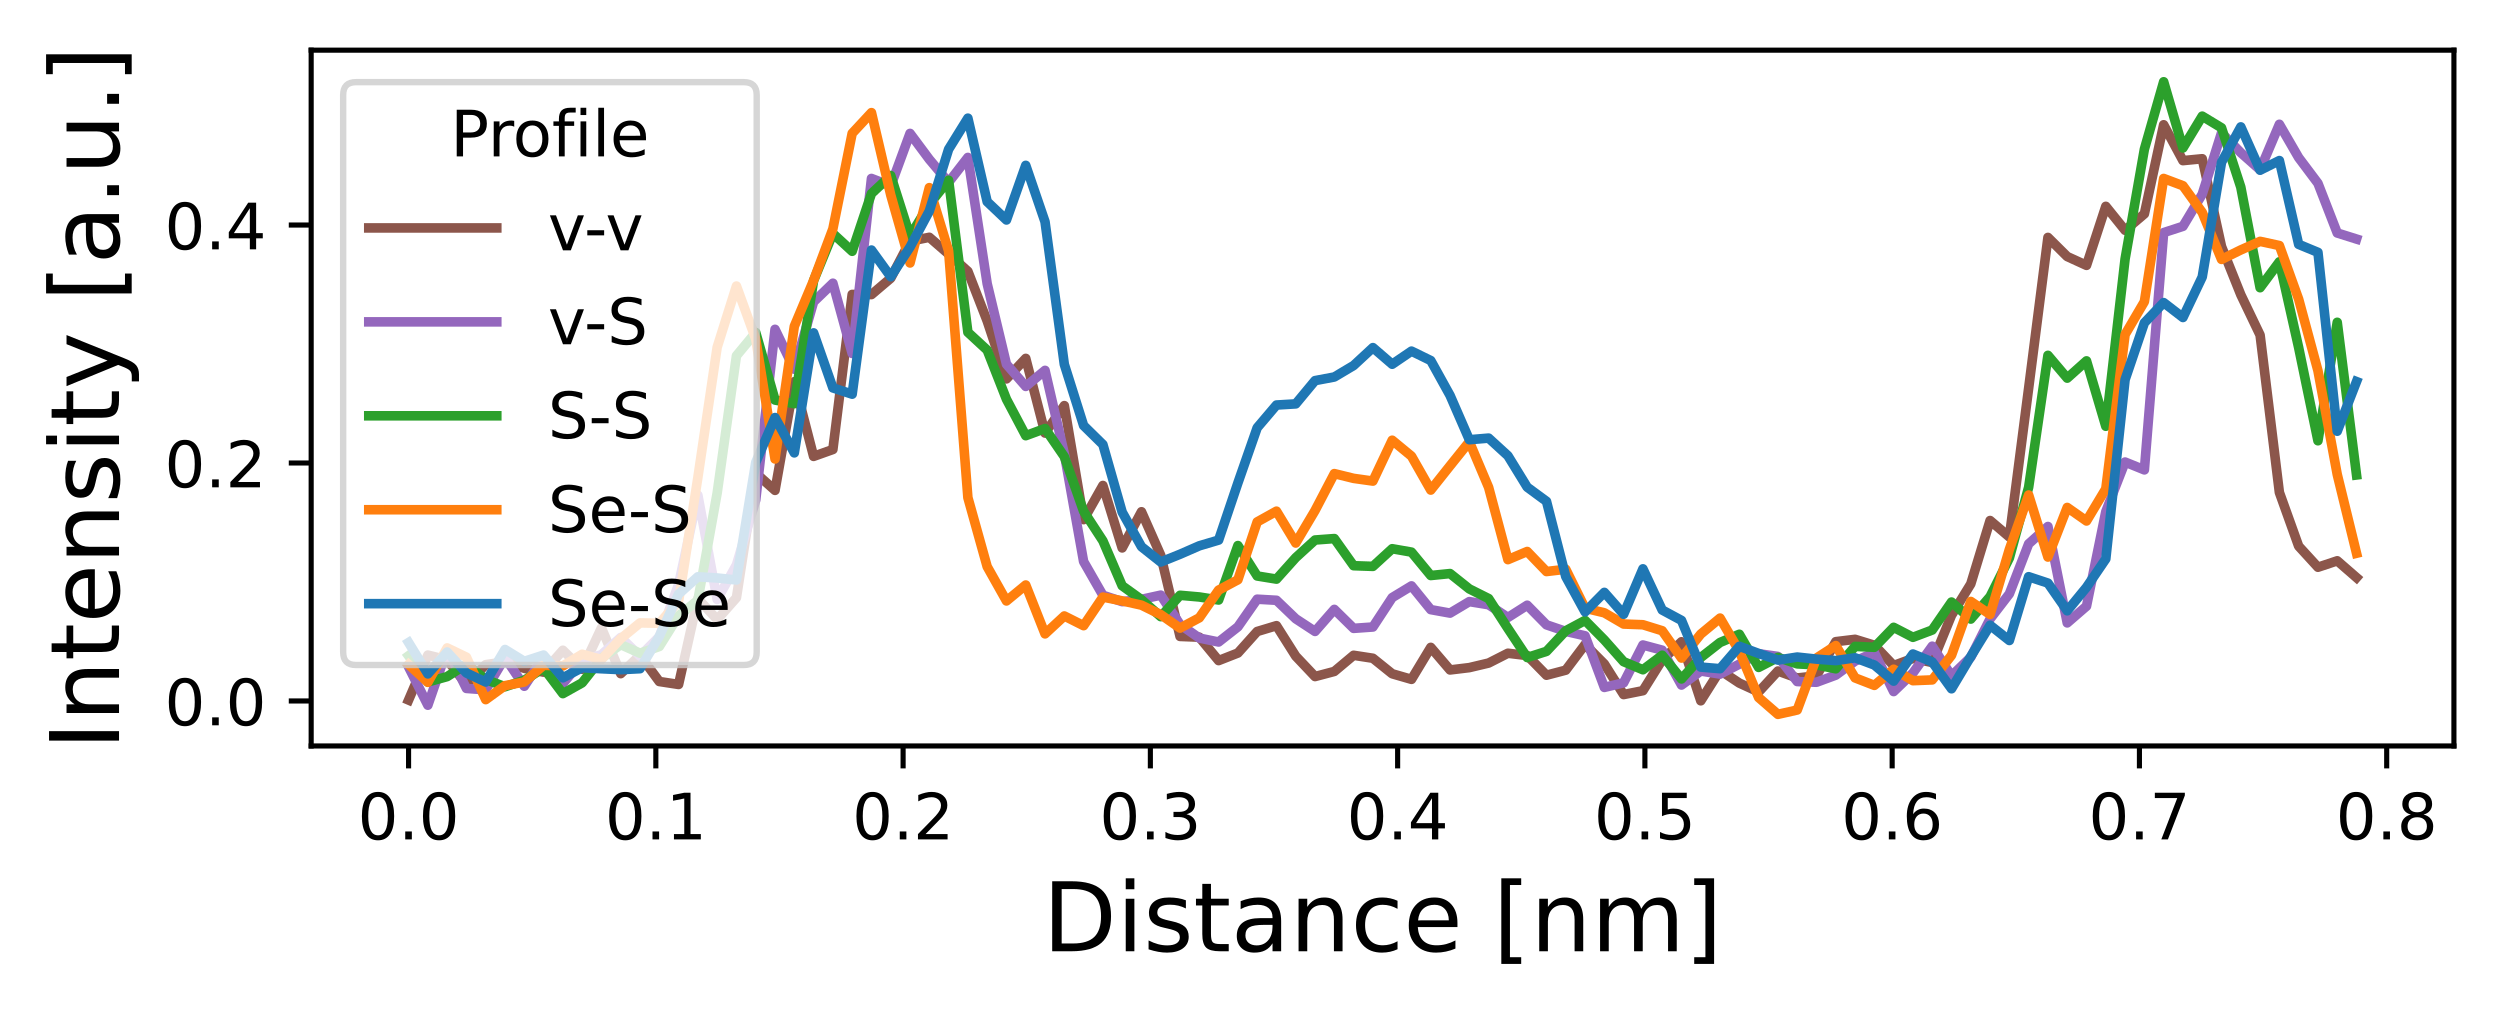 <?xml version="1.0" encoding="utf-8" standalone="no"?>
<!DOCTYPE svg PUBLIC "-//W3C//DTD SVG 1.1//EN"
  "http://www.w3.org/Graphics/SVG/1.1/DTD/svg11.dtd">
<!-- Created with matplotlib (https://matplotlib.org/) -->
<svg height="158.951pt" version="1.1" viewBox="0 0 390.62 158.951" width="390.62pt" xmlns="http://www.w3.org/2000/svg" xmlns:xlink="http://www.w3.org/1999/xlink">
 <defs>
  <style type="text/css">*{stroke-linecap:butt;stroke-linejoin:round;}</style>
 </defs>
 <g id="figure_1">
  <g id="patch_1">
   <path d="M 0 158.951 
L 390.62 158.951 
L 390.62 0 
L 0 0 
z
" style="fill:#ffffff;"/>
  </g>
  <g id="axes_1">
   <g id="patch_2">
    <path d="M 48.62 116.556 
L 383.42 116.556 
L 383.42 7.836 
L 48.62 7.836 
z
" style="fill:#ffffff;"/>
   </g>
   <g id="matplotlib.axis_1">
    <g id="xtick_1">
     <g id="line2d_1">
      <defs>
       <path d="M 0 0 
L 0 3.5 
" id="mb9668ba232" style="stroke:#000000;stroke-width:0.8;"/>
      </defs>
      <g>
       <use style="stroke:#000000;stroke-width:0.8;" x="63.838" xlink:href="#mb9668ba232" y="116.556"/>
      </g>
     </g>
     <g id="text_1">
      <!-- 0.0 -->
      <g transform="translate(55.887 131.155)scale(0.1 -0.1)">
       <defs>
        <path d="M 31.781 66.406 
Q 24.172 66.406 20.328 58.906 
Q 16.5 51.422 16.5 36.375 
Q 16.5 21.391 20.328 13.891 
Q 24.172 6.391 31.781 6.391 
Q 39.453 6.391 43.281 13.891 
Q 47.125 21.391 47.125 36.375 
Q 47.125 51.422 43.281 58.906 
Q 39.453 66.406 31.781 66.406 
z
M 31.781 74.219 
Q 44.047 74.219 50.516 64.516 
Q 56.984 54.828 56.984 36.375 
Q 56.984 17.969 50.516 8.266 
Q 44.047 -1.422 31.781 -1.422 
Q 19.531 -1.422 13.062 8.266 
Q 6.594 17.969 6.594 36.375 
Q 6.594 54.828 13.062 64.516 
Q 19.531 74.219 31.781 74.219 
z
" id="DejaVuSans-48"/>
        <path d="M 10.688 12.406 
L 21 12.406 
L 21 0 
L 10.688 0 
z
" id="DejaVuSans-46"/>
       </defs>
       <use xlink:href="#DejaVuSans-48"/>
       <use x="63.623" xlink:href="#DejaVuSans-46"/>
       <use x="95.41" xlink:href="#DejaVuSans-48"/>
      </g>
     </g>
    </g>
    <g id="xtick_2">
     <g id="line2d_2">
      <g>
       <use style="stroke:#000000;stroke-width:0.8;" x="102.473" xlink:href="#mb9668ba232" y="116.556"/>
      </g>
     </g>
     <g id="text_2">
      <!-- 0.1 -->
      <g transform="translate(94.522 131.155)scale(0.1 -0.1)">
       <defs>
        <path d="M 12.406 8.297 
L 28.516 8.297 
L 28.516 63.922 
L 10.984 60.406 
L 10.984 69.391 
L 28.422 72.906 
L 38.281 72.906 
L 38.281 8.297 
L 54.391 8.297 
L 54.391 0 
L 12.406 0 
z
" id="DejaVuSans-49"/>
       </defs>
       <use xlink:href="#DejaVuSans-48"/>
       <use x="63.623" xlink:href="#DejaVuSans-46"/>
       <use x="95.41" xlink:href="#DejaVuSans-49"/>
      </g>
     </g>
    </g>
    <g id="xtick_3">
     <g id="line2d_3">
      <g>
       <use style="stroke:#000000;stroke-width:0.8;" x="141.108" xlink:href="#mb9668ba232" y="116.556"/>
      </g>
     </g>
     <g id="text_3">
      <!-- 0.2 -->
      <g transform="translate(133.156 131.155)scale(0.1 -0.1)">
       <defs>
        <path d="M 19.188 8.297 
L 53.609 8.297 
L 53.609 0 
L 7.328 0 
L 7.328 8.297 
Q 12.938 14.109 22.625 23.891 
Q 32.328 33.688 34.812 36.531 
Q 39.547 41.844 41.422 45.531 
Q 43.312 49.219 43.312 52.781 
Q 43.312 58.594 39.234 62.25 
Q 35.156 65.922 28.609 65.922 
Q 23.969 65.922 18.812 64.312 
Q 13.672 62.703 7.812 59.422 
L 7.812 69.391 
Q 13.766 71.781 18.938 73 
Q 24.125 74.219 28.422 74.219 
Q 39.75 74.219 46.484 68.547 
Q 53.219 62.891 53.219 53.422 
Q 53.219 48.922 51.531 44.891 
Q 49.859 40.875 45.406 35.406 
Q 44.188 33.984 37.641 27.219 
Q 31.109 20.453 19.188 8.297 
z
" id="DejaVuSans-50"/>
       </defs>
       <use xlink:href="#DejaVuSans-48"/>
       <use x="63.623" xlink:href="#DejaVuSans-46"/>
       <use x="95.41" xlink:href="#DejaVuSans-50"/>
      </g>
     </g>
    </g>
    <g id="xtick_4">
     <g id="line2d_4">
      <g>
       <use style="stroke:#000000;stroke-width:0.8;" x="179.742" xlink:href="#mb9668ba232" y="116.556"/>
      </g>
     </g>
     <g id="text_4">
      <!-- 0.3 -->
      <g transform="translate(171.791 131.155)scale(0.1 -0.1)">
       <defs>
        <path d="M 40.578 39.312 
Q 47.656 37.797 51.625 33 
Q 55.609 28.219 55.609 21.188 
Q 55.609 10.406 48.188 4.484 
Q 40.766 -1.422 27.094 -1.422 
Q 22.516 -1.422 17.656 -0.516 
Q 12.797 0.391 7.625 2.203 
L 7.625 11.719 
Q 11.719 9.328 16.594 8.109 
Q 21.484 6.891 26.812 6.891 
Q 36.078 6.891 40.938 10.547 
Q 45.797 14.203 45.797 21.188 
Q 45.797 27.641 41.281 31.266 
Q 36.766 34.906 28.719 34.906 
L 20.219 34.906 
L 20.219 43.016 
L 29.109 43.016 
Q 36.375 43.016 40.234 45.922 
Q 44.094 48.828 44.094 54.297 
Q 44.094 59.906 40.109 62.906 
Q 36.141 65.922 28.719 65.922 
Q 24.656 65.922 20.016 65.031 
Q 15.375 64.156 9.812 62.312 
L 9.812 71.094 
Q 15.438 72.656 20.344 73.438 
Q 25.25 74.219 29.594 74.219 
Q 40.828 74.219 47.359 69.109 
Q 53.906 64.016 53.906 55.328 
Q 53.906 49.266 50.438 45.094 
Q 46.969 40.922 40.578 39.312 
z
" id="DejaVuSans-51"/>
       </defs>
       <use xlink:href="#DejaVuSans-48"/>
       <use x="63.623" xlink:href="#DejaVuSans-46"/>
       <use x="95.41" xlink:href="#DejaVuSans-51"/>
      </g>
     </g>
    </g>
    <g id="xtick_5">
     <g id="line2d_5">
      <g>
       <use style="stroke:#000000;stroke-width:0.8;" x="218.377" xlink:href="#mb9668ba232" y="116.556"/>
      </g>
     </g>
     <g id="text_5">
      <!-- 0.4 -->
      <g transform="translate(210.425 131.155)scale(0.1 -0.1)">
       <defs>
        <path d="M 37.797 64.312 
L 12.891 25.391 
L 37.797 25.391 
z
M 35.203 72.906 
L 47.609 72.906 
L 47.609 25.391 
L 58.016 25.391 
L 58.016 17.188 
L 47.609 17.188 
L 47.609 0 
L 37.797 0 
L 37.797 17.188 
L 4.891 17.188 
L 4.891 26.703 
z
" id="DejaVuSans-52"/>
       </defs>
       <use xlink:href="#DejaVuSans-48"/>
       <use x="63.623" xlink:href="#DejaVuSans-46"/>
       <use x="95.41" xlink:href="#DejaVuSans-52"/>
      </g>
     </g>
    </g>
    <g id="xtick_6">
     <g id="line2d_6">
      <g>
       <use style="stroke:#000000;stroke-width:0.8;" x="257.012" xlink:href="#mb9668ba232" y="116.556"/>
      </g>
     </g>
     <g id="text_6">
      <!-- 0.5 -->
      <g transform="translate(249.06 131.155)scale(0.1 -0.1)">
       <defs>
        <path d="M 10.797 72.906 
L 49.516 72.906 
L 49.516 64.594 
L 19.828 64.594 
L 19.828 46.734 
Q 21.969 47.469 24.109 47.828 
Q 26.266 48.188 28.422 48.188 
Q 40.625 48.188 47.75 41.5 
Q 54.891 34.812 54.891 23.391 
Q 54.891 11.625 47.562 5.094 
Q 40.234 -1.422 26.906 -1.422 
Q 22.312 -1.422 17.547 -0.641 
Q 12.797 0.141 7.719 1.703 
L 7.719 11.625 
Q 12.109 9.234 16.797 8.062 
Q 21.484 6.891 26.703 6.891 
Q 35.156 6.891 40.078 11.328 
Q 45.016 15.766 45.016 23.391 
Q 45.016 31 40.078 35.438 
Q 35.156 39.891 26.703 39.891 
Q 22.75 39.891 18.812 39.016 
Q 14.891 38.141 10.797 36.281 
z
" id="DejaVuSans-53"/>
       </defs>
       <use xlink:href="#DejaVuSans-48"/>
       <use x="63.623" xlink:href="#DejaVuSans-46"/>
       <use x="95.41" xlink:href="#DejaVuSans-53"/>
      </g>
     </g>
    </g>
    <g id="xtick_7">
     <g id="line2d_7">
      <g>
       <use style="stroke:#000000;stroke-width:0.8;" x="295.646" xlink:href="#mb9668ba232" y="116.556"/>
      </g>
     </g>
     <g id="text_7">
      <!-- 0.6 -->
      <g transform="translate(287.695 131.155)scale(0.1 -0.1)">
       <defs>
        <path d="M 33.016 40.375 
Q 26.375 40.375 22.484 35.828 
Q 18.609 31.297 18.609 23.391 
Q 18.609 15.531 22.484 10.953 
Q 26.375 6.391 33.016 6.391 
Q 39.656 6.391 43.531 10.953 
Q 47.406 15.531 47.406 23.391 
Q 47.406 31.297 43.531 35.828 
Q 39.656 40.375 33.016 40.375 
z
M 52.594 71.297 
L 52.594 62.312 
Q 48.875 64.062 45.094 64.984 
Q 41.312 65.922 37.594 65.922 
Q 27.828 65.922 22.672 59.328 
Q 17.531 52.734 16.797 39.406 
Q 19.672 43.656 24.016 45.922 
Q 28.375 48.188 33.594 48.188 
Q 44.578 48.188 50.953 41.516 
Q 57.328 34.859 57.328 23.391 
Q 57.328 12.156 50.688 5.359 
Q 44.047 -1.422 33.016 -1.422 
Q 20.359 -1.422 13.672 8.266 
Q 6.984 17.969 6.984 36.375 
Q 6.984 53.656 15.188 63.938 
Q 23.391 74.219 37.203 74.219 
Q 40.922 74.219 44.703 73.484 
Q 48.484 72.75 52.594 71.297 
z
" id="DejaVuSans-54"/>
       </defs>
       <use xlink:href="#DejaVuSans-48"/>
       <use x="63.623" xlink:href="#DejaVuSans-46"/>
       <use x="95.41" xlink:href="#DejaVuSans-54"/>
      </g>
     </g>
    </g>
    <g id="xtick_8">
     <g id="line2d_8">
      <g>
       <use style="stroke:#000000;stroke-width:0.8;" x="334.281" xlink:href="#mb9668ba232" y="116.556"/>
      </g>
     </g>
     <g id="text_8">
      <!-- 0.7 -->
      <g transform="translate(326.329 131.155)scale(0.1 -0.1)">
       <defs>
        <path d="M 8.203 72.906 
L 55.078 72.906 
L 55.078 68.703 
L 28.609 0 
L 18.312 0 
L 43.219 64.594 
L 8.203 64.594 
z
" id="DejaVuSans-55"/>
       </defs>
       <use xlink:href="#DejaVuSans-48"/>
       <use x="63.623" xlink:href="#DejaVuSans-46"/>
       <use x="95.41" xlink:href="#DejaVuSans-55"/>
      </g>
     </g>
    </g>
    <g id="xtick_9">
     <g id="line2d_9">
      <g>
       <use style="stroke:#000000;stroke-width:0.8;" x="372.916" xlink:href="#mb9668ba232" y="116.556"/>
      </g>
     </g>
     <g id="text_9">
      <!-- 0.8 -->
      <g transform="translate(364.964 131.155)scale(0.1 -0.1)">
       <defs>
        <path d="M 31.781 34.625 
Q 24.75 34.625 20.719 30.859 
Q 16.703 27.094 16.703 20.516 
Q 16.703 13.922 20.719 10.156 
Q 24.75 6.391 31.781 6.391 
Q 38.812 6.391 42.859 10.172 
Q 46.922 13.969 46.922 20.516 
Q 46.922 27.094 42.891 30.859 
Q 38.875 34.625 31.781 34.625 
z
M 21.922 38.812 
Q 15.578 40.375 12.031 44.719 
Q 8.5 49.078 8.5 55.328 
Q 8.5 64.062 14.719 69.141 
Q 20.953 74.219 31.781 74.219 
Q 42.672 74.219 48.875 69.141 
Q 55.078 64.062 55.078 55.328 
Q 55.078 49.078 51.531 44.719 
Q 48 40.375 41.703 38.812 
Q 48.828 37.156 52.797 32.312 
Q 56.781 27.484 56.781 20.516 
Q 56.781 9.906 50.312 4.234 
Q 43.844 -1.422 31.781 -1.422 
Q 19.734 -1.422 13.25 4.234 
Q 6.781 9.906 6.781 20.516 
Q 6.781 27.484 10.781 32.312 
Q 14.797 37.156 21.922 38.812 
z
M 18.312 54.391 
Q 18.312 48.734 21.844 45.562 
Q 25.391 42.391 31.781 42.391 
Q 38.141 42.391 41.719 45.562 
Q 45.312 48.734 45.312 54.391 
Q 45.312 60.062 41.719 63.234 
Q 38.141 66.406 31.781 66.406 
Q 25.391 66.406 21.844 63.234 
Q 18.312 60.062 18.312 54.391 
z
" id="DejaVuSans-56"/>
       </defs>
       <use xlink:href="#DejaVuSans-48"/>
       <use x="63.623" xlink:href="#DejaVuSans-46"/>
       <use x="95.41" xlink:href="#DejaVuSans-56"/>
      </g>
     </g>
    </g>
    <g id="text_10">
     <!-- Distance [nm] -->
     <g transform="translate(162.932 148.632)scale(0.15 -0.15)">
      <defs>
       <path d="M 19.672 64.797 
L 19.672 8.109 
L 31.594 8.109 
Q 46.688 8.109 53.688 14.938 
Q 60.688 21.781 60.688 36.531 
Q 60.688 51.172 53.688 57.984 
Q 46.688 64.797 31.594 64.797 
z
M 9.812 72.906 
L 30.078 72.906 
Q 51.266 72.906 61.172 64.094 
Q 71.094 55.281 71.094 36.531 
Q 71.094 17.672 61.125 8.828 
Q 51.172 0 30.078 0 
L 9.812 0 
z
" id="DejaVuSans-68"/>
       <path d="M 9.422 54.688 
L 18.406 54.688 
L 18.406 0 
L 9.422 0 
z
M 9.422 75.984 
L 18.406 75.984 
L 18.406 64.594 
L 9.422 64.594 
z
" id="DejaVuSans-105"/>
       <path d="M 44.281 53.078 
L 44.281 44.578 
Q 40.484 46.531 36.375 47.5 
Q 32.281 48.484 27.875 48.484 
Q 21.188 48.484 17.844 46.438 
Q 14.5 44.391 14.5 40.281 
Q 14.5 37.156 16.891 35.375 
Q 19.281 33.594 26.516 31.984 
L 29.594 31.297 
Q 39.156 29.25 43.188 25.516 
Q 47.219 21.781 47.219 15.094 
Q 47.219 7.469 41.188 3.016 
Q 35.156 -1.422 24.609 -1.422 
Q 20.219 -1.422 15.453 -0.562 
Q 10.688 0.297 5.422 2 
L 5.422 11.281 
Q 10.406 8.688 15.234 7.391 
Q 20.062 6.109 24.812 6.109 
Q 31.156 6.109 34.562 8.281 
Q 37.984 10.453 37.984 14.406 
Q 37.984 18.062 35.516 20.016 
Q 33.062 21.969 24.703 23.781 
L 21.578 24.516 
Q 13.234 26.266 9.516 29.906 
Q 5.812 33.547 5.812 39.891 
Q 5.812 47.609 11.281 51.797 
Q 16.75 56 26.812 56 
Q 31.781 56 36.172 55.266 
Q 40.578 54.547 44.281 53.078 
z
" id="DejaVuSans-115"/>
       <path d="M 18.312 70.219 
L 18.312 54.688 
L 36.812 54.688 
L 36.812 47.703 
L 18.312 47.703 
L 18.312 18.016 
Q 18.312 11.328 20.141 9.422 
Q 21.969 7.516 27.594 7.516 
L 36.812 7.516 
L 36.812 0 
L 27.594 0 
Q 17.188 0 13.234 3.875 
Q 9.281 7.766 9.281 18.016 
L 9.281 47.703 
L 2.688 47.703 
L 2.688 54.688 
L 9.281 54.688 
L 9.281 70.219 
z
" id="DejaVuSans-116"/>
       <path d="M 34.281 27.484 
Q 23.391 27.484 19.188 25 
Q 14.984 22.516 14.984 16.5 
Q 14.984 11.719 18.141 8.906 
Q 21.297 6.109 26.703 6.109 
Q 34.188 6.109 38.703 11.406 
Q 43.219 16.703 43.219 25.484 
L 43.219 27.484 
z
M 52.203 31.203 
L 52.203 0 
L 43.219 0 
L 43.219 8.297 
Q 40.141 3.328 35.547 0.953 
Q 30.953 -1.422 24.312 -1.422 
Q 15.922 -1.422 10.953 3.297 
Q 6 8.016 6 15.922 
Q 6 25.141 12.172 29.828 
Q 18.359 34.516 30.609 34.516 
L 43.219 34.516 
L 43.219 35.406 
Q 43.219 41.609 39.141 45 
Q 35.062 48.391 27.688 48.391 
Q 23 48.391 18.547 47.266 
Q 14.109 46.141 10.016 43.891 
L 10.016 52.203 
Q 14.938 54.109 19.578 55.047 
Q 24.219 56 28.609 56 
Q 40.484 56 46.344 49.844 
Q 52.203 43.703 52.203 31.203 
z
" id="DejaVuSans-97"/>
       <path d="M 54.891 33.016 
L 54.891 0 
L 45.906 0 
L 45.906 32.719 
Q 45.906 40.484 42.875 44.328 
Q 39.844 48.188 33.797 48.188 
Q 26.516 48.188 22.312 43.547 
Q 18.109 38.922 18.109 30.906 
L 18.109 0 
L 9.078 0 
L 9.078 54.688 
L 18.109 54.688 
L 18.109 46.188 
Q 21.344 51.125 25.703 53.562 
Q 30.078 56 35.797 56 
Q 45.219 56 50.047 50.172 
Q 54.891 44.344 54.891 33.016 
z
" id="DejaVuSans-110"/>
       <path d="M 48.781 52.594 
L 48.781 44.188 
Q 44.969 46.297 41.141 47.344 
Q 37.312 48.391 33.406 48.391 
Q 24.656 48.391 19.812 42.844 
Q 14.984 37.312 14.984 27.297 
Q 14.984 17.281 19.812 11.734 
Q 24.656 6.203 33.406 6.203 
Q 37.312 6.203 41.141 7.25 
Q 44.969 8.297 48.781 10.406 
L 48.781 2.094 
Q 45.016 0.344 40.984 -0.531 
Q 36.969 -1.422 32.422 -1.422 
Q 20.062 -1.422 12.781 6.344 
Q 5.516 14.109 5.516 27.297 
Q 5.516 40.672 12.859 48.328 
Q 20.219 56 33.016 56 
Q 37.156 56 41.109 55.141 
Q 45.062 54.297 48.781 52.594 
z
" id="DejaVuSans-99"/>
       <path d="M 56.203 29.594 
L 56.203 25.203 
L 14.891 25.203 
Q 15.484 15.922 20.484 11.062 
Q 25.484 6.203 34.422 6.203 
Q 39.594 6.203 44.453 7.469 
Q 49.312 8.734 54.109 11.281 
L 54.109 2.781 
Q 49.266 0.734 44.188 -0.344 
Q 39.109 -1.422 33.891 -1.422 
Q 20.797 -1.422 13.156 6.188 
Q 5.516 13.812 5.516 26.812 
Q 5.516 40.234 12.766 48.109 
Q 20.016 56 32.328 56 
Q 43.359 56 49.781 48.891 
Q 56.203 41.797 56.203 29.594 
z
M 47.219 32.234 
Q 47.125 39.594 43.094 43.984 
Q 39.062 48.391 32.422 48.391 
Q 24.906 48.391 20.391 44.141 
Q 15.875 39.891 15.188 32.172 
z
" id="DejaVuSans-101"/>
       <path id="DejaVuSans-32"/>
       <path d="M 8.594 75.984 
L 29.297 75.984 
L 29.297 69 
L 17.578 69 
L 17.578 -6.203 
L 29.297 -6.203 
L 29.297 -13.188 
L 8.594 -13.188 
z
" id="DejaVuSans-91"/>
       <path d="M 52 44.188 
Q 55.375 50.25 60.062 53.125 
Q 64.75 56 71.094 56 
Q 79.641 56 84.281 50.016 
Q 88.922 44.047 88.922 33.016 
L 88.922 0 
L 79.891 0 
L 79.891 32.719 
Q 79.891 40.578 77.094 44.375 
Q 74.312 48.188 68.609 48.188 
Q 61.625 48.188 57.562 43.547 
Q 53.516 38.922 53.516 30.906 
L 53.516 0 
L 44.484 0 
L 44.484 32.719 
Q 44.484 40.625 41.703 44.406 
Q 38.922 48.188 33.109 48.188 
Q 26.219 48.188 22.156 43.531 
Q 18.109 38.875 18.109 30.906 
L 18.109 0 
L 9.078 0 
L 9.078 54.688 
L 18.109 54.688 
L 18.109 46.188 
Q 21.188 51.219 25.484 53.609 
Q 29.781 56 35.688 56 
Q 41.656 56 45.828 52.969 
Q 50 49.953 52 44.188 
z
" id="DejaVuSans-109"/>
       <path d="M 30.422 75.984 
L 30.422 -13.188 
L 9.719 -13.188 
L 9.719 -6.203 
L 21.391 -6.203 
L 21.391 69 
L 9.719 69 
L 9.719 75.984 
z
" id="DejaVuSans-93"/>
      </defs>
      <use xlink:href="#DejaVuSans-68"/>
      <use x="77.002" xlink:href="#DejaVuSans-105"/>
      <use x="104.785" xlink:href="#DejaVuSans-115"/>
      <use x="156.885" xlink:href="#DejaVuSans-116"/>
      <use x="196.094" xlink:href="#DejaVuSans-97"/>
      <use x="257.373" xlink:href="#DejaVuSans-110"/>
      <use x="320.752" xlink:href="#DejaVuSans-99"/>
      <use x="375.732" xlink:href="#DejaVuSans-101"/>
      <use x="437.256" xlink:href="#DejaVuSans-32"/>
      <use x="469.043" xlink:href="#DejaVuSans-91"/>
      <use x="508.057" xlink:href="#DejaVuSans-110"/>
      <use x="571.436" xlink:href="#DejaVuSans-109"/>
      <use x="668.848" xlink:href="#DejaVuSans-93"/>
     </g>
    </g>
   </g>
   <g id="matplotlib.axis_2">
    <g id="ytick_1">
     <g id="line2d_10">
      <defs>
       <path d="M 0 0 
L -3.5 0 
" id="m7be4e4ca1a" style="stroke:#000000;stroke-width:0.8;"/>
      </defs>
      <g>
       <use style="stroke:#000000;stroke-width:0.8;" x="48.62" xlink:href="#m7be4e4ca1a" y="109.527"/>
      </g>
     </g>
     <g id="text_11">
      <!-- 0.0 -->
      <g transform="translate(25.717 113.326)scale(0.1 -0.1)">
       <use xlink:href="#DejaVuSans-48"/>
       <use x="63.623" xlink:href="#DejaVuSans-46"/>
       <use x="95.41" xlink:href="#DejaVuSans-48"/>
      </g>
     </g>
    </g>
    <g id="ytick_2">
     <g id="line2d_11">
      <g>
       <use style="stroke:#000000;stroke-width:0.8;" x="48.62" xlink:href="#m7be4e4ca1a" y="72.344"/>
      </g>
     </g>
     <g id="text_12">
      <!-- 0.2 -->
      <g transform="translate(25.717 76.143)scale(0.1 -0.1)">
       <use xlink:href="#DejaVuSans-48"/>
       <use x="63.623" xlink:href="#DejaVuSans-46"/>
       <use x="95.41" xlink:href="#DejaVuSans-50"/>
      </g>
     </g>
    </g>
    <g id="ytick_3">
     <g id="line2d_12">
      <g>
       <use style="stroke:#000000;stroke-width:0.8;" x="48.62" xlink:href="#m7be4e4ca1a" y="35.162"/>
      </g>
     </g>
     <g id="text_13">
      <!-- 0.4 -->
      <g transform="translate(25.717 38.961)scale(0.1 -0.1)">
       <use xlink:href="#DejaVuSans-48"/>
       <use x="63.623" xlink:href="#DejaVuSans-46"/>
       <use x="95.41" xlink:href="#DejaVuSans-52"/>
      </g>
     </g>
    </g>
    <g id="text_14">
     <!-- Intensity [a.u.] -->
     <g transform="translate(18.598 117.192)rotate(-90)scale(0.15 -0.15)">
      <defs>
       <path d="M 9.812 72.906 
L 19.672 72.906 
L 19.672 0 
L 9.812 0 
z
" id="DejaVuSans-73"/>
       <path d="M 32.172 -5.078 
Q 28.375 -14.844 24.75 -17.812 
Q 21.141 -20.797 15.094 -20.797 
L 7.906 -20.797 
L 7.906 -13.281 
L 13.188 -13.281 
Q 16.891 -13.281 18.938 -11.516 
Q 21 -9.766 23.484 -3.219 
L 25.094 0.875 
L 2.984 54.688 
L 12.5 54.688 
L 29.594 11.922 
L 46.688 54.688 
L 56.203 54.688 
z
" id="DejaVuSans-121"/>
       <path d="M 8.5 21.578 
L 8.5 54.688 
L 17.484 54.688 
L 17.484 21.922 
Q 17.484 14.156 20.5 10.266 
Q 23.531 6.391 29.594 6.391 
Q 36.859 6.391 41.078 11.031 
Q 45.312 15.672 45.312 23.688 
L 45.312 54.688 
L 54.297 54.688 
L 54.297 0 
L 45.312 0 
L 45.312 8.406 
Q 42.047 3.422 37.719 1 
Q 33.406 -1.422 27.688 -1.422 
Q 18.266 -1.422 13.375 4.438 
Q 8.5 10.297 8.5 21.578 
z
M 31.109 56 
z
" id="DejaVuSans-117"/>
      </defs>
      <use xlink:href="#DejaVuSans-73"/>
      <use x="29.492" xlink:href="#DejaVuSans-110"/>
      <use x="92.871" xlink:href="#DejaVuSans-116"/>
      <use x="132.08" xlink:href="#DejaVuSans-101"/>
      <use x="193.604" xlink:href="#DejaVuSans-110"/>
      <use x="256.982" xlink:href="#DejaVuSans-115"/>
      <use x="309.082" xlink:href="#DejaVuSans-105"/>
      <use x="336.865" xlink:href="#DejaVuSans-116"/>
      <use x="376.074" xlink:href="#DejaVuSans-121"/>
      <use x="435.254" xlink:href="#DejaVuSans-32"/>
      <use x="467.041" xlink:href="#DejaVuSans-91"/>
      <use x="506.055" xlink:href="#DejaVuSans-97"/>
      <use x="567.334" xlink:href="#DejaVuSans-46"/>
      <use x="599.121" xlink:href="#DejaVuSans-117"/>
      <use x="662.5" xlink:href="#DejaVuSans-46"/>
      <use x="694.287" xlink:href="#DejaVuSans-93"/>
     </g>
    </g>
   </g>
   <g id="line2d_13">
    <path clip-path="url(#pb1c28f9b0c)" d="M 63.838 109.38 
L 66.852 102.355 
L 69.865 103.105 
L 72.879 106.926 
L 75.892 103.851 
L 78.906 103.403 
L 81.92 104.424 
L 84.933 105.02 
L 87.947 101.602 
L 90.96 104.565 
L 93.974 98.108 
L 96.987 105.255 
L 100.001 102.391 
L 103.014 106.484 
L 106.028 106.945 
L 109.041 93.536 
L 112.055 96.798 
L 115.068 93.387 
L 118.082 73.929 
L 121.095 76.617 
L 124.109 59.638 
L 127.122 71.308 
L 130.136 70.23 
L 133.149 46.005 
L 136.163 46.026 
L 139.176 43.466 
L 142.19 37.688 
L 145.203 37.078 
L 148.217 39.692 
L 151.23 42.393 
L 154.244 50.153 
L 157.257 59.201 
L 160.271 55.999 
L 163.284 67.665 
L 166.298 63.379 
L 169.311 81.191 
L 172.325 75.857 
L 175.338 85.61 
L 178.352 79.962 
L 181.365 86.77 
L 184.379 99.44 
L 187.392 99.561 
L 190.406 103.215 
L 193.419 102.032 
L 196.433 98.67 
L 199.446 97.761 
L 202.46 102.525 
L 205.473 105.709 
L 208.487 104.911 
L 211.5 102.388 
L 214.514 102.852 
L 217.527 105.274 
L 220.541 106.146 
L 223.554 101.152 
L 226.568 104.678 
L 229.581 104.313 
L 232.595 103.599 
L 235.608 102.068 
L 238.622 102.427 
L 241.635 105.501 
L 244.649 104.709 
L 247.662 100.71 
L 250.676 103.745 
L 253.689 108.523 
L 256.703 107.918 
L 259.716 103.098 
L 262.73 100.277 
L 265.743 109.497 
L 268.757 104.729 
L 271.77 106.73 
L 274.784 108.118 
L 277.797 104.847 
L 280.811 105.937 
L 283.824 105.593 
L 286.838 100.26 
L 289.851 99.893 
L 292.865 100.82 
L 295.878 103.99 
L 298.892 102.876 
L 301.905 103.516 
L 304.919 96.14 
L 307.932 91.237 
L 310.946 81.333 
L 313.959 83.902 
L 316.973 60.65 
L 319.986 37.097 
L 323 40.086 
L 326.013 41.46 
L 329.027 32.242 
L 332.04 35.981 
L 335.054 33.416 
L 338.067 19.497 
L 341.081 25.097 
L 344.094 24.803 
L 347.108 38.524 
L 350.121 46.053 
L 353.135 52.349 
L 356.148 76.937 
L 359.162 85.336 
L 362.175 88.63 
L 365.189 87.625 
L 368.202 90.246 
" style="fill:none;stroke:#8c564b;stroke-linecap:square;stroke-width:1.5;"/>
   </g>
   <g id="line2d_14">
    <path clip-path="url(#pb1c28f9b0c)" d="M 63.838 104.206 
L 66.852 110.184 
L 69.865 101.476 
L 72.879 107.565 
L 75.892 107.788 
L 78.906 102.735 
L 81.92 107.223 
L 84.933 102.664 
L 87.947 106.805 
L 90.96 103.184 
L 93.974 102.298 
L 96.987 99.604 
L 100.001 102.515 
L 103.014 99.483 
L 106.028 91.328 
L 109.041 77.37 
L 112.055 93.658 
L 115.068 88.265 
L 118.082 78.127 
L 121.095 51.459 
L 124.109 57.691 
L 127.122 47.162 
L 130.136 44.253 
L 133.149 55.226 
L 136.163 27.885 
L 139.176 29.042 
L 142.19 20.846 
L 145.203 24.895 
L 148.217 28.486 
L 151.23 24.599 
L 154.244 44.323 
L 157.257 56.906 
L 160.271 60.375 
L 163.284 57.871 
L 166.298 70.894 
L 169.311 87.745 
L 172.325 93.004 
L 175.338 94.007 
L 178.352 93.648 
L 181.365 92.987 
L 184.379 97.569 
L 187.392 99.697 
L 190.406 100.31 
L 193.419 97.944 
L 196.433 93.622 
L 199.446 93.794 
L 202.46 96.683 
L 205.473 98.657 
L 208.487 95.217 
L 211.5 98.179 
L 214.514 97.966 
L 217.527 93.372 
L 220.541 91.544 
L 223.554 95.253 
L 226.568 95.797 
L 229.581 94 
L 232.595 94.491 
L 235.608 96.478 
L 238.622 94.565 
L 241.635 97.628 
L 244.649 98.654 
L 247.662 99.342 
L 250.676 107.405 
L 253.689 106.687 
L 256.703 100.781 
L 259.716 101.59 
L 262.73 107.037 
L 265.743 104.848 
L 268.757 105.329 
L 271.77 103.769 
L 274.784 102.142 
L 277.797 102.567 
L 280.811 106.49 
L 283.824 106.602 
L 286.838 105.489 
L 289.851 103.295 
L 292.865 101.977 
L 295.878 108.054 
L 298.892 105.154 
L 301.905 100.967 
L 304.919 105.597 
L 307.932 102.684 
L 310.946 96.702 
L 313.959 92.782 
L 316.973 84.973 
L 319.986 82.265 
L 323 97.325 
L 326.013 94.715 
L 329.027 79.94 
L 332.04 72.195 
L 335.054 73.417 
L 338.067 36.344 
L 341.081 35.363 
L 344.094 30.347 
L 347.108 20.757 
L 350.121 23.858 
L 353.135 26.536 
L 356.148 19.421 
L 359.162 24.628 
L 362.175 28.641 
L 365.189 36.402 
L 368.202 37.352 
" style="fill:none;stroke:#9467bd;stroke-linecap:square;stroke-width:1.5;"/>
   </g>
   <g id="line2d_15">
    <path clip-path="url(#pb1c28f9b0c)" d="M 63.838 102.469 
L 66.852 106.555 
L 69.865 105.72 
L 72.879 103.793 
L 75.892 106.154 
L 78.906 107.303 
L 81.92 106.295 
L 84.933 104.374 
L 87.947 108.377 
L 90.96 106.691 
L 93.974 102.873 
L 96.987 100.723 
L 100.001 102.065 
L 103.014 101.016 
L 106.028 96.206 
L 109.041 93.788 
L 112.055 77.04 
L 115.068 55.585 
L 118.082 51.95 
L 121.095 62.505 
L 124.109 63.072 
L 127.122 43.844 
L 130.136 36.488 
L 133.149 39.26 
L 136.163 30.242 
L 139.176 27.429 
L 142.19 36.895 
L 145.203 31.921 
L 148.217 28.164 
L 151.23 51.918 
L 154.244 54.703 
L 157.257 62.38 
L 160.271 68.074 
L 163.284 66.958 
L 166.298 71.351 
L 169.311 79.882 
L 172.325 84.505 
L 175.338 91.526 
L 178.352 93.693 
L 181.365 96.348 
L 184.379 93.012 
L 187.392 93.276 
L 190.406 93.749 
L 193.419 85.244 
L 196.433 89.995 
L 199.446 90.485 
L 202.46 87.129 
L 205.473 84.377 
L 208.487 84.151 
L 211.5 88.39 
L 214.514 88.495 
L 217.527 85.738 
L 220.541 86.268 
L 223.554 89.923 
L 226.568 89.618 
L 229.581 92.017 
L 232.595 93.525 
L 235.608 98.197 
L 238.622 102.738 
L 241.635 101.772 
L 244.649 98.555 
L 247.662 96.94 
L 250.676 99.991 
L 253.689 103.387 
L 256.703 104.647 
L 259.716 102.38 
L 262.73 106.082 
L 265.743 102.739 
L 268.757 100.384 
L 271.77 99.103 
L 274.784 104.28 
L 277.797 102.719 
L 280.811 103.73 
L 283.824 103.887 
L 286.838 104.498 
L 289.851 100.998 
L 292.865 101.138 
L 295.878 98.02 
L 298.892 99.578 
L 301.905 98.438 
L 304.919 94.07 
L 307.932 96.728 
L 310.946 93.222 
L 313.959 87.188 
L 316.973 76.131 
L 319.986 55.523 
L 323 59.081 
L 326.013 56.388 
L 329.027 66.6 
L 332.04 40.467 
L 335.054 23.318 
L 338.067 12.778 
L 341.081 23.122 
L 344.094 18.148 
L 347.108 19.971 
L 350.121 29.245 
L 353.135 44.953 
L 356.148 40.905 
L 359.162 54.322 
L 362.175 68.865 
L 365.189 50.36 
L 368.202 74.213 
" style="fill:none;stroke:#2ca02c;stroke-linecap:square;stroke-width:1.5;"/>
   </g>
   <g id="line2d_16">
    <path clip-path="url(#pb1c28f9b0c)" d="M 63.838 103.829 
L 66.852 106.612 
L 69.865 101.238 
L 72.879 102.684 
L 75.892 109.313 
L 78.906 107.13 
L 81.92 106.558 
L 84.933 103.95 
L 87.947 104.048 
L 90.96 102.225 
L 93.974 103.043 
L 96.987 99.794 
L 100.001 97.324 
L 103.014 97.386 
L 106.028 93.97 
L 109.041 74.607 
L 112.055 54.258 
L 115.068 44.694 
L 118.082 52.98 
L 121.095 71.713 
L 124.109 50.986 
L 127.122 43.818 
L 130.136 35.758 
L 133.149 20.84 
L 136.163 17.598 
L 139.176 30.472 
L 142.19 41.087 
L 145.203 29.32 
L 148.217 39.216 
L 151.23 77.749 
L 154.244 88.536 
L 157.257 93.895 
L 160.271 91.409 
L 163.284 99.04 
L 166.298 96.245 
L 169.311 97.758 
L 172.325 93.295 
L 175.338 93.886 
L 178.352 94.554 
L 181.365 96.034 
L 184.379 98.141 
L 187.392 96.53 
L 190.406 92.206 
L 193.419 90.586 
L 196.433 81.546 
L 199.446 79.87 
L 202.46 84.849 
L 205.473 79.768 
L 208.487 74.002 
L 211.5 74.744 
L 214.514 75.168 
L 217.527 68.786 
L 220.541 71.274 
L 223.554 76.571 
L 226.568 72.775 
L 229.581 69.023 
L 232.595 76.15 
L 235.608 87.441 
L 238.622 86.17 
L 241.635 89.301 
L 244.649 88.946 
L 247.662 95.03 
L 250.676 95.751 
L 253.689 97.505 
L 256.703 97.615 
L 259.716 98.551 
L 262.73 102.82 
L 265.743 99.072 
L 268.757 96.576 
L 271.77 101.76 
L 274.784 108.992 
L 277.797 111.614 
L 280.811 110.934 
L 283.824 102.817 
L 286.838 100.87 
L 289.851 105.917 
L 292.865 107.087 
L 295.878 104.568 
L 298.892 106.355 
L 301.905 106.233 
L 304.919 102.393 
L 307.932 93.977 
L 310.946 96.011 
L 313.959 85.84 
L 316.973 77.342 
L 319.986 87.037 
L 323 79.289 
L 326.013 81.401 
L 329.027 76.378 
L 332.04 52.268 
L 335.054 47.134 
L 338.067 27.885 
L 341.081 29.021 
L 344.094 33.188 
L 347.108 40.53 
L 350.121 39.051 
L 353.135 37.713 
L 356.148 38.367 
L 359.162 46.75 
L 362.175 57.921 
L 365.189 74.132 
L 368.202 86.444 
" style="fill:none;stroke:#ff7f0e;stroke-linecap:square;stroke-width:1.5;"/>
   </g>
   <g id="line2d_17">
    <path clip-path="url(#pb1c28f9b0c)" d="M 63.838 100.394 
L 66.852 105.293 
L 69.865 101.875 
L 72.879 105.155 
L 75.892 106.562 
L 78.906 101.483 
L 81.92 103.332 
L 84.933 102.352 
L 87.947 105.905 
L 90.96 104.328 
L 93.974 104.492 
L 96.987 104.636 
L 100.001 104.483 
L 103.014 99.429 
L 106.028 92.822 
L 109.041 90.122 
L 112.055 90.309 
L 115.068 90.619 
L 118.082 72.249 
L 121.095 65.244 
L 124.109 70.759 
L 127.122 52.012 
L 130.136 60.606 
L 133.149 61.589 
L 136.163 39.071 
L 139.176 43.24 
L 142.19 38.602 
L 145.203 32.98 
L 148.217 23.322 
L 151.23 18.463 
L 154.244 31.516 
L 157.257 34.37 
L 160.271 25.838 
L 163.284 34.654 
L 166.298 56.931 
L 169.311 66.493 
L 172.325 69.456 
L 175.338 80.026 
L 178.352 85.424 
L 181.365 87.812 
L 184.379 86.599 
L 187.392 85.282 
L 190.406 84.387 
L 193.419 75.459 
L 196.433 66.833 
L 199.446 63.286 
L 202.46 63.104 
L 205.473 59.472 
L 208.487 58.904 
L 211.5 57.109 
L 214.514 54.317 
L 217.527 56.912 
L 220.541 54.863 
L 223.554 56.337 
L 226.568 61.783 
L 229.581 68.706 
L 232.595 68.453 
L 235.608 71.211 
L 238.622 76.118 
L 241.635 78.332 
L 244.649 90.097 
L 247.662 95.605 
L 250.676 92.559 
L 253.689 95.975 
L 256.703 88.881 
L 259.716 95.313 
L 262.73 96.936 
L 265.743 104.231 
L 268.757 104.481 
L 271.77 100.984 
L 274.784 102.1 
L 277.797 103.134 
L 280.811 102.663 
L 283.824 102.987 
L 286.838 103.22 
L 289.851 102.779 
L 292.865 103.906 
L 295.878 106.423 
L 298.892 102.19 
L 301.905 103.427 
L 304.919 107.618 
L 307.932 102.577 
L 310.946 97.691 
L 313.959 100.074 
L 316.973 90.109 
L 319.986 91.109 
L 323 95.436 
L 326.013 91.761 
L 329.027 87.328 
L 332.04 59.32 
L 335.054 50.442 
L 338.067 47.283 
L 341.081 49.606 
L 344.094 43.277 
L 347.108 25.354 
L 350.121 19.827 
L 353.135 26.59 
L 356.148 25.088 
L 359.162 38.183 
L 362.175 39.429 
L 365.189 67.376 
L 368.202 59.622 
" style="fill:none;stroke:#1f77b4;stroke-linecap:square;stroke-width:1.5;"/>
   </g>
   <g id="line2d_18"/>
   <g id="line2d_19"/>
   <g id="line2d_20"/>
   <g id="line2d_21"/>
   <g id="line2d_22"/>
   <g id="patch_3">
    <path d="M 48.62 116.556 
L 48.62 7.836 
" style="fill:none;stroke:#000000;stroke-linecap:square;stroke-linejoin:miter;stroke-width:0.8;"/>
   </g>
   <g id="patch_4">
    <path d="M 383.42 116.556 
L 383.42 7.836 
" style="fill:none;stroke:#000000;stroke-linecap:square;stroke-linejoin:miter;stroke-width:0.8;"/>
   </g>
   <g id="patch_5">
    <path d="M 48.62 116.556 
L 383.42 116.556 
" style="fill:none;stroke:#000000;stroke-linecap:square;stroke-linejoin:miter;stroke-width:0.8;"/>
   </g>
   <g id="patch_6">
    <path d="M 48.62 7.836 
L 383.42 7.836 
" style="fill:none;stroke:#000000;stroke-linecap:square;stroke-linejoin:miter;stroke-width:0.8;"/>
   </g>
   <g id="legend_1">
    <g id="patch_7">
     <path d="M 55.62 103.905 
L 116.231 103.905 
Q 118.231 103.905 118.231 101.905 
L 118.231 14.836 
Q 118.231 12.836 116.231 12.836 
L 55.62 12.836 
Q 53.62 12.836 53.62 14.836 
L 53.62 101.905 
Q 53.62 103.905 55.62 103.905 
z
" style="fill:#ffffff;opacity:0.8;stroke:#cccccc;stroke-linejoin:miter;"/>
    </g>
    <g id="text_15">
     <!-- Profile -->
     <g transform="translate(70.381 24.435)scale(0.1 -0.1)">
      <defs>
       <path d="M 19.672 64.797 
L 19.672 37.406 
L 32.078 37.406 
Q 38.969 37.406 42.719 40.969 
Q 46.484 44.531 46.484 51.125 
Q 46.484 57.672 42.719 61.234 
Q 38.969 64.797 32.078 64.797 
z
M 9.812 72.906 
L 32.078 72.906 
Q 44.344 72.906 50.609 67.359 
Q 56.891 61.812 56.891 51.125 
Q 56.891 40.328 50.609 34.812 
Q 44.344 29.297 32.078 29.297 
L 19.672 29.297 
L 19.672 0 
L 9.812 0 
z
" id="DejaVuSans-80"/>
       <path d="M 41.109 46.297 
Q 39.594 47.172 37.812 47.578 
Q 36.031 48 33.891 48 
Q 26.266 48 22.188 43.047 
Q 18.109 38.094 18.109 28.812 
L 18.109 0 
L 9.078 0 
L 9.078 54.688 
L 18.109 54.688 
L 18.109 46.188 
Q 20.953 51.172 25.484 53.578 
Q 30.031 56 36.531 56 
Q 37.453 56 38.578 55.875 
Q 39.703 55.766 41.062 55.516 
z
" id="DejaVuSans-114"/>
       <path d="M 30.609 48.391 
Q 23.391 48.391 19.188 42.75 
Q 14.984 37.109 14.984 27.297 
Q 14.984 17.484 19.156 11.844 
Q 23.344 6.203 30.609 6.203 
Q 37.797 6.203 41.984 11.859 
Q 46.188 17.531 46.188 27.297 
Q 46.188 37.016 41.984 42.703 
Q 37.797 48.391 30.609 48.391 
z
M 30.609 56 
Q 42.328 56 49.016 48.375 
Q 55.719 40.766 55.719 27.297 
Q 55.719 13.875 49.016 6.219 
Q 42.328 -1.422 30.609 -1.422 
Q 18.844 -1.422 12.172 6.219 
Q 5.516 13.875 5.516 27.297 
Q 5.516 40.766 12.172 48.375 
Q 18.844 56 30.609 56 
z
" id="DejaVuSans-111"/>
       <path d="M 37.109 75.984 
L 37.109 68.5 
L 28.516 68.5 
Q 23.688 68.5 21.797 66.547 
Q 19.922 64.594 19.922 59.516 
L 19.922 54.688 
L 34.719 54.688 
L 34.719 47.703 
L 19.922 47.703 
L 19.922 0 
L 10.891 0 
L 10.891 47.703 
L 2.297 47.703 
L 2.297 54.688 
L 10.891 54.688 
L 10.891 58.5 
Q 10.891 67.625 15.141 71.797 
Q 19.391 75.984 28.609 75.984 
z
" id="DejaVuSans-102"/>
       <path d="M 9.422 75.984 
L 18.406 75.984 
L 18.406 0 
L 9.422 0 
z
" id="DejaVuSans-108"/>
      </defs>
      <use xlink:href="#DejaVuSans-80"/>
      <use x="58.553" xlink:href="#DejaVuSans-114"/>
      <use x="97.416" xlink:href="#DejaVuSans-111"/>
      <use x="158.598" xlink:href="#DejaVuSans-102"/>
      <use x="193.803" xlink:href="#DejaVuSans-105"/>
      <use x="221.586" xlink:href="#DejaVuSans-108"/>
      <use x="249.369" xlink:href="#DejaVuSans-101"/>
     </g>
    </g>
    <g id="line2d_23">
     <path d="M 57.62 35.613 
L 77.62 35.613 
" style="fill:none;stroke:#8c564b;stroke-linecap:square;stroke-width:1.5;"/>
    </g>
    <g id="line2d_24"/>
    <g id="text_16">
     <!-- v-v -->
     <g transform="translate(85.62 39.113)scale(0.1 -0.1)">
      <defs>
       <path d="M 2.984 54.688 
L 12.5 54.688 
L 29.594 8.797 
L 46.688 54.688 
L 56.203 54.688 
L 35.688 0 
L 23.484 0 
z
" id="DejaVuSans-118"/>
       <path d="M 4.891 31.391 
L 31.203 31.391 
L 31.203 23.391 
L 4.891 23.391 
z
" id="DejaVuSans-45"/>
      </defs>
      <use xlink:href="#DejaVuSans-118"/>
      <use x="56.555" xlink:href="#DejaVuSans-45"/>
      <use x="90.014" xlink:href="#DejaVuSans-118"/>
     </g>
    </g>
    <g id="line2d_25">
     <path d="M 57.62 50.291 
L 77.62 50.291 
" style="fill:none;stroke:#9467bd;stroke-linecap:square;stroke-width:1.5;"/>
    </g>
    <g id="line2d_26"/>
    <g id="text_17">
     <!-- v-S -->
     <g transform="translate(85.62 53.791)scale(0.1 -0.1)">
      <defs>
       <path d="M 53.516 70.516 
L 53.516 60.891 
Q 47.906 63.578 42.922 64.891 
Q 37.938 66.219 33.297 66.219 
Q 25.25 66.219 20.875 63.094 
Q 16.5 59.969 16.5 54.203 
Q 16.5 49.359 19.406 46.891 
Q 22.312 44.438 30.422 42.922 
L 36.375 41.703 
Q 47.406 39.594 52.656 34.297 
Q 57.906 29 57.906 20.125 
Q 57.906 9.516 50.797 4.047 
Q 43.703 -1.422 29.984 -1.422 
Q 24.812 -1.422 18.969 -0.25 
Q 13.141 0.922 6.891 3.219 
L 6.891 13.375 
Q 12.891 10.016 18.656 8.297 
Q 24.422 6.594 29.984 6.594 
Q 38.422 6.594 43.016 9.906 
Q 47.609 13.234 47.609 19.391 
Q 47.609 24.75 44.312 27.781 
Q 41.016 30.812 33.5 32.328 
L 27.484 33.5 
Q 16.453 35.688 11.516 40.375 
Q 6.594 45.062 6.594 53.422 
Q 6.594 63.094 13.406 68.656 
Q 20.219 74.219 32.172 74.219 
Q 37.312 74.219 42.625 73.281 
Q 47.953 72.359 53.516 70.516 
z
" id="DejaVuSans-83"/>
      </defs>
      <use xlink:href="#DejaVuSans-118"/>
      <use x="56.555" xlink:href="#DejaVuSans-45"/>
      <use x="92.639" xlink:href="#DejaVuSans-83"/>
     </g>
    </g>
    <g id="line2d_27">
     <path d="M 57.62 64.969 
L 77.62 64.969 
" style="fill:none;stroke:#2ca02c;stroke-linecap:square;stroke-width:1.5;"/>
    </g>
    <g id="line2d_28"/>
    <g id="text_18">
     <!-- S-S -->
     <g transform="translate(85.62 68.469)scale(0.1 -0.1)">
      <use xlink:href="#DejaVuSans-83"/>
      <use x="63.477" xlink:href="#DejaVuSans-45"/>
      <use x="99.561" xlink:href="#DejaVuSans-83"/>
     </g>
    </g>
    <g id="line2d_29">
     <path d="M 57.62 79.647 
L 77.62 79.647 
" style="fill:none;stroke:#ff7f0e;stroke-linecap:square;stroke-width:1.5;"/>
    </g>
    <g id="line2d_30"/>
    <g id="text_19">
     <!-- Se-S -->
     <g transform="translate(85.62 83.147)scale(0.1 -0.1)">
      <use xlink:href="#DejaVuSans-83"/>
      <use x="63.477" xlink:href="#DejaVuSans-101"/>
      <use x="125" xlink:href="#DejaVuSans-45"/>
      <use x="161.084" xlink:href="#DejaVuSans-83"/>
     </g>
    </g>
    <g id="line2d_31">
     <path d="M 57.62 94.325 
L 77.62 94.325 
" style="fill:none;stroke:#1f77b4;stroke-linecap:square;stroke-width:1.5;"/>
    </g>
    <g id="line2d_32"/>
    <g id="text_20">
     <!-- Se-Se -->
     <g transform="translate(85.62 97.825)scale(0.1 -0.1)">
      <use xlink:href="#DejaVuSans-83"/>
      <use x="63.477" xlink:href="#DejaVuSans-101"/>
      <use x="125" xlink:href="#DejaVuSans-45"/>
      <use x="161.084" xlink:href="#DejaVuSans-83"/>
      <use x="224.561" xlink:href="#DejaVuSans-101"/>
     </g>
    </g>
   </g>
  </g>
 </g>
 <defs>
  <clipPath id="pb1c28f9b0c">
   <rect height="108.72" width="334.8" x="48.62" y="7.836"/>
  </clipPath>
 </defs>
</svg>
